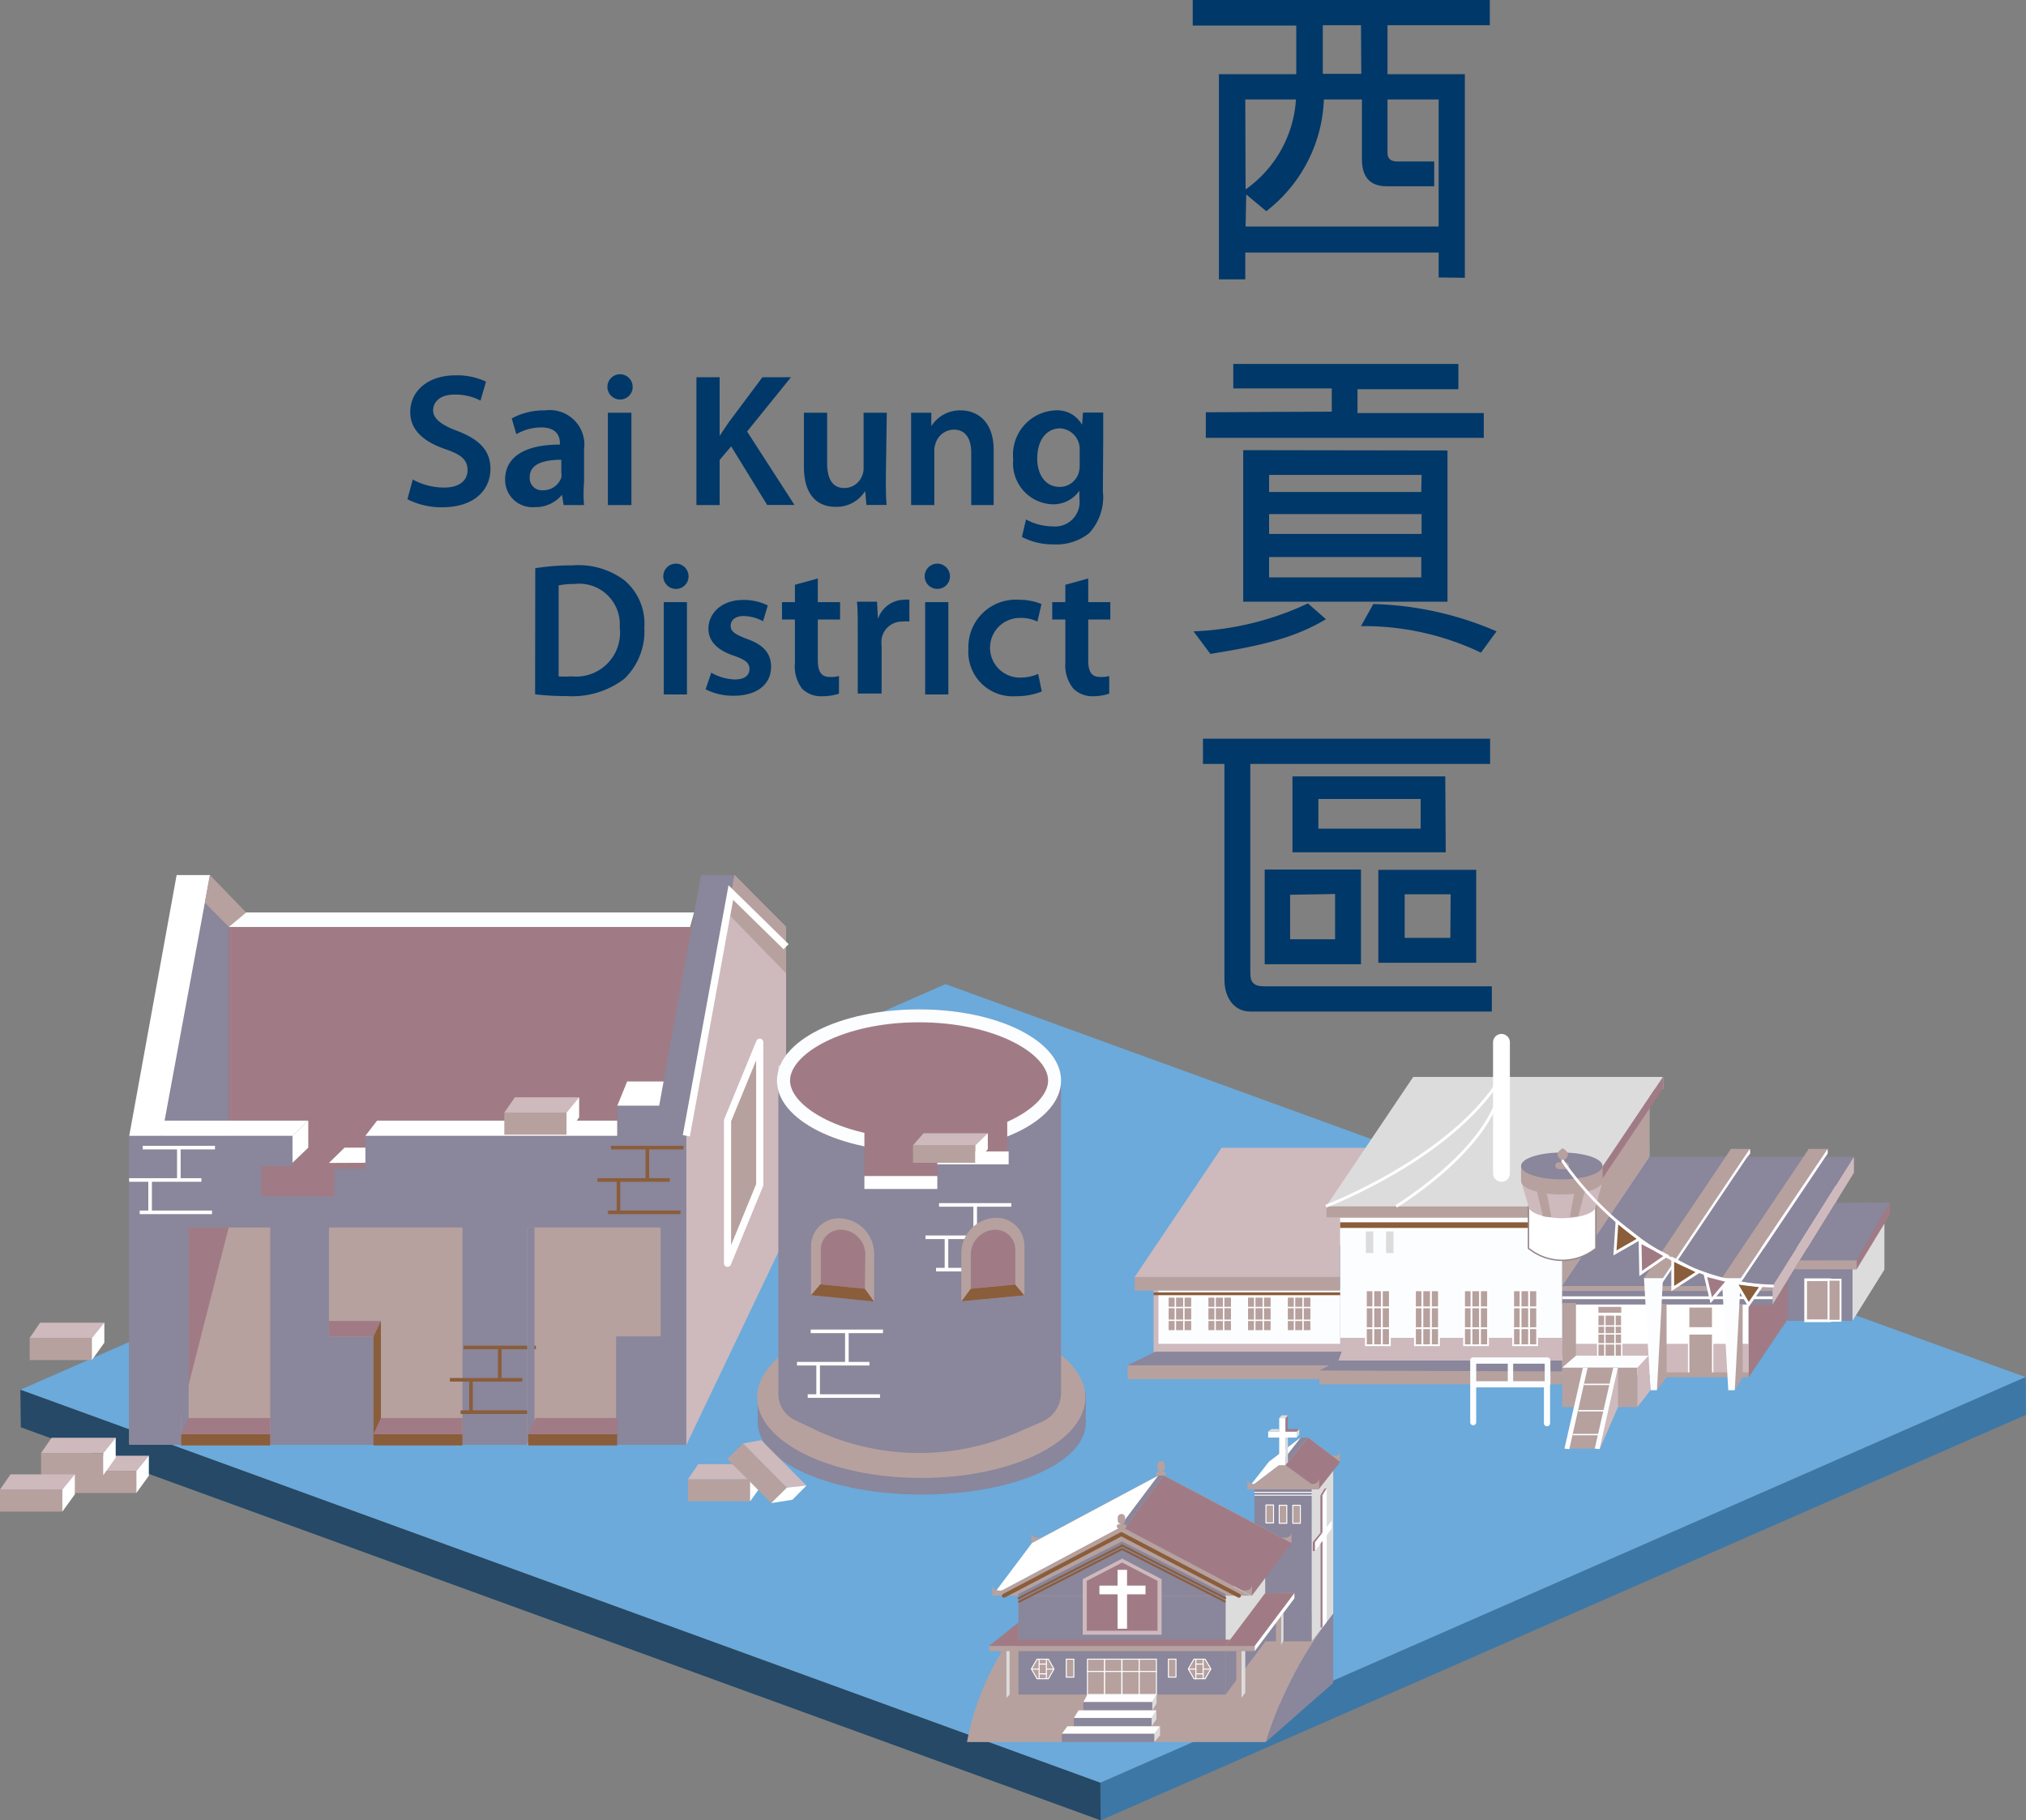 <svg xmlns="http://www.w3.org/2000/svg" xmlns:xlink="http://www.w3.org/1999/xlink" width="128.35" height="115.33" viewBox="0 0 128.35 115.33">
  <rect x="0" y="0" width="128.35" height="115.33" fill="#808080" stroke="none"/>
  <defs>
    <linearGradient id="Fade_to_White_1" data-name="Fade to White 1" x1="84.9" y1="81.76" x2="98.97" y2="81.76" gradientUnits="userSpaceOnUse">
      <stop offset="0" stop-color="#fcfdff"/>
      <stop offset="0.91" stop-color="#fcfdff"/>
      <stop offset="1" stop-color="#fcfdff"/>
    </linearGradient>
    <linearGradient id="Fade_to_White_1-2" x1="73.39" y1="83.41" x2="84.9" y2="83.41" xlink:href="#Fade_to_White_1"/>
    <linearGradient id="Fade_to_White_1-3" x1="98.97" y1="86.5" x2="104.62" y2="86.5" xlink:href="#Fade_to_White_1"/>
    <linearGradient id="Fade_to_White_1-4" x1="105.19" y1="77.14" x2="110.86" y2="77.14" xlink:href="#Fade_to_White_1"/>
    <linearGradient id="Fade_to_White_1-5" x1="110.28" y1="77.03" x2="115.79" y2="77.03" xlink:href="#Fade_to_White_1"/>
    <linearGradient id="Fade_to_White_1-6" x1="104.15" y1="84.53" x2="105.35" y2="84.53" xlink:href="#Fade_to_White_1"/>
    <linearGradient id="Fade_to_White_1-7" x1="109.08" y1="84.53" x2="110.28" y2="84.53" xlink:href="#Fade_to_White_1"/>
    <linearGradient id="Fade_to_White_1-8" x1="101.03" y1="89.23" x2="102.5" y2="89.23" xlink:href="#Fade_to_White_1"/>
    <linearGradient id="Fade_to_White_1-9" x1="99.11" y1="89.23" x2="100.58" y2="89.23" xlink:href="#Fade_to_White_1"/>
    <linearGradient id="Fade_to_White_1-10" x1="100.34" y1="87.71" x2="101.96" y2="87.71" xlink:href="#Fade_to_White_1"/>
    <linearGradient id="Fade_to_White_1-11" x1="99.99" y1="89.38" x2="101.61" y2="89.38" xlink:href="#Fade_to_White_1"/>
    <linearGradient id="Fade_to_White_1-12" x1="99.64" y1="90.89" x2="101.26" y2="90.89" xlink:href="#Fade_to_White_1"/>
    <linearGradient id="Fade_to_White_1-13" x1="93.14" y1="88.16" x2="98.22" y2="88.16" xlink:href="#Fade_to_White_1"/>
    <linearGradient id="Fade_to_White_3" data-name="Fade to White 3" x1="8.19" y1="63.7" x2="13.3" y2="63.7" gradientUnits="userSpaceOnUse">
      <stop offset="0" stop-color="#fff"/>
      <stop offset="0.09" stop-color="#fff"/>
      <stop offset="1" stop-color="#fff"/>
    </linearGradient>
    <linearGradient id="Fade_to_White_3-2" x1="10.25" y1="71.48" x2="19.53" y2="71.48" xlink:href="#Fade_to_White_3"/>
    <linearGradient id="Fade_to_White_3-3" x1="18.53" y1="72.34" x2="19.53" y2="72.34" xlink:href="#Fade_to_White_3"/>
    <linearGradient id="Fade_to_White_3-4" x1="23.15" y1="71.48" x2="39.1" y2="71.48" xlink:href="#Fade_to_White_3"/>
    <linearGradient id="Fade_to_White_3-5" x1="20.84" y1="73.19" x2="23.15" y2="73.19" xlink:href="#Fade_to_White_3"/>
    <linearGradient id="Fade_to_White_3-6" x1="39.11" y1="69.28" x2="42.04" y2="69.28" xlink:href="#Fade_to_White_3"/>
    <linearGradient id="Fade_to_White_1-14" x1="14.5" y1="58.27" x2="43.97" y2="58.27" xlink:href="#Fade_to_White_1"/>
    <linearGradient id="Fade_to_White_1-15" x1="49.23" y1="68.46" x2="67.22" y2="68.46" xlink:href="#Fade_to_White_1"/>
    <linearGradient id="Fade_to_White_3-7" x1="8.64" y1="93.41" x2="9.43" y2="93.41" xlink:href="#Fade_to_White_3"/>
    <linearGradient id="Fade_to_White_3-8" x1="6.54" y1="92.27" x2="7.33" y2="92.27" xlink:href="#Fade_to_White_3"/>
    <linearGradient id="Fade_to_White_3-9" x1="3.95" y1="94.59" x2="4.74" y2="94.59" xlink:href="#Fade_to_White_3"/>
    <linearGradient id="Fade_to_White_3-10" x1="47.52" y1="93.94" x2="48.31" y2="93.94" xlink:href="#Fade_to_White_3"/>
    <linearGradient id="Fade_to_White_3-11" x1="5.82" y1="84.99" x2="6.61" y2="84.99" xlink:href="#Fade_to_White_3"/>
    <linearGradient id="Fade_to_White_3-12" x1="61.79" y1="72.74" x2="62.58" y2="72.74" xlink:href="#Fade_to_White_3"/>
    <linearGradient id="Fade_to_White_3-13" x1="-1899.67" y1="1080.74" x2="-1898.88" y2="1080.74" gradientTransform="translate(2156.35 676.42) rotate(45.08)" xlink:href="#Fade_to_White_3"/>
    <linearGradient id="Fade_to_White_3-14" x1="35.89" y1="70.7" x2="36.68" y2="70.7" xlink:href="#Fade_to_White_3"/>
  </defs>
  <g id="Layer_2" data-name="Layer 2">
    <g id="Icon">
      <g>
        <g>
          <path d="M91.14,17.58V16H78.89l0,1.7H77.22V4.7h4.9l0-3.08H75.56V0H94.38V1.6l-6.48,0V4.7l4.9,0v12.9ZM78.91,12A7.54,7.54,0,0,0,82.1,6.3l-3.21,0Zm0,2.35H91.14V6.3H87.9V9.67c0,.38.2.56.63.56h2.33V11.8l-3,0c-1.4,0-1.58-1-1.58-1.77V6.3l-2.41,0a9.37,9.37,0,0,1-3.65,7.08l-1.27-1.06ZM86.22,1.6l-2.42,0V4.68l2.44,0Z" style="fill: #003869"/>
          <path d="M75.61,40a18.65,18.65,0,0,0,7.25-1.77l1.14,1c-2.12,1.28-4.45,1.73-7.32,2.2Zm8.76-13.92V24.61H78.13l0-1.55,14.26,0v1.6l-6.39,0v1.51h8v1.57l-17.61,0V26.12Zm7.33,2.46v9.58l-12.94,0,0-9.6Zm-1.64,1.55H80.4l0,1.08h9.64Zm0,2.48H80.4v1.26h9.66ZM80.4,35.29l0,1.29,9.64,0V35.29Zm13.42,6.06a17.18,17.18,0,0,0-7.6-1.68l.78-1.4A20.91,20.91,0,0,1,94.81,40Z" style="fill: #003869"/>
          <path d="M94.51,64.09H79.23c-1.14,0-1.66-1-1.66-2V48.4l-1.36,0v-1.6l18.19,0v1.6H79.21l0,13.25c0,.6.22.84.89.84H94.51Zm-8.29-3h-6.1v-6l6.1,0Zm-4.49-4.4v2.82l2.85,0,0-2.87ZM91.59,54l-9.71,0,0-4.81h9.68ZM83.52,52.5H90V50.62H83.52Zm10,2.61V61H87.32V55.11Zm-1.62,1.55-2.91,0v2.76l2.89,0Z" style="fill: #003869"/>
        </g>
        <g>
          <path d="M26.15,30.38a4.12,4.12,0,0,0,2,.51c.94,0,1.47-.44,1.47-1.1s-.41-1-1.43-1.34c-1.34-.47-2.2-1.19-2.2-2.34,0-1.33,1.11-2.33,2.87-2.33a4.29,4.29,0,0,1,1.93.4l-.35,1.2A3.45,3.45,0,0,0,28.77,25c-.93,0-1.33.5-1.33,1s.47.91,1.55,1.31c1.4.54,2.08,1.25,2.08,2.4,0,1.31-1,2.43-3.06,2.43a4.76,4.76,0,0,1-2.2-.51Z" style="fill: #003869"/>
          <path d="M37,30.58A8.2,8.2,0,0,0,37,32H35.71l-.11-.65h0a2.16,2.16,0,0,1-1.73.78A1.73,1.73,0,0,1,32,30.38c0-1.46,1.31-2.22,3.47-2.21v-.09c0-.39-.16-1-1.19-1a3.14,3.14,0,0,0-1.57.43l-.29-1A4.29,4.29,0,0,1,34.54,26,2.19,2.19,0,0,1,37,28.48Zm-1.44-1.45c-1,0-2,.21-2,1.09a.77.77,0,0,0,.84.84,1.2,1.2,0,0,0,1.16-.8.91.91,0,0,0,0-.32Z" style="fill: #003869"/>
          <path d="M39.24,25.31a.8.8,0,1,1,.84-.8.79.79,0,0,1-.84.8ZM38.51,32V26.15H40V32Z" style="fill: #003869"/>
          <path d="M44.12,23.9h1.47v3.72h0c.2-.31.4-.6.59-.88l2.12-2.84h1.81l-2.78,3.44,3,4.65H48.6l-2.28-3.71-.73.86V32H44.12Z" style="fill: #003869"/>
          <path d="M56.12,30.23c0,.7,0,1.28.05,1.76H54.89l-.08-.88h0a2.13,2.13,0,0,1-1.88,1c-1.06,0-2-.64-2-2.54V26.15h1.47v3.17c0,1,.32,1.6,1.09,1.6a1.2,1.2,0,0,0,1.13-.79,1.08,1.08,0,0,0,.09-.46V26.15h1.47Z" style="fill: #003869"/>
          <path d="M57.72,27.88c0-.67,0-1.23,0-1.73H59L59,27h0a2.15,2.15,0,0,1,1.87-1c1,0,2.08.66,2.08,2.51V32H61.53v-3.3c0-.84-.31-1.48-1.11-1.48a1.23,1.23,0,0,0-1.15.87,1.3,1.3,0,0,0-.08.46V32H57.72Z" style="fill: #003869"/>
          <path d="M69.87,31.13A3.38,3.38,0,0,1,69,33.78a3.34,3.34,0,0,1-2.26.71,4.23,4.23,0,0,1-2-.47L65,32.91a3.57,3.57,0,0,0,1.7.44,1.55,1.55,0,0,0,1.68-1.76v-.5h0a2,2,0,0,1-1.71.86,2.59,2.59,0,0,1-2.48-2.85A2.81,2.81,0,0,1,66.86,26a1.81,1.81,0,0,1,1.69.91h0l.06-.77h1.28c0,.39,0,.87,0,1.67ZM68.4,28.48a1.31,1.31,0,0,0-1.25-1.34c-.83,0-1.44.72-1.44,1.91,0,1,.5,1.8,1.43,1.8a1.26,1.26,0,0,0,1.2-.9,1.77,1.77,0,0,0,.06-.52Z" style="fill: #003869"/>
          <path d="M33.91,36a14.69,14.69,0,0,1,2.35-.18,4.86,4.86,0,0,1,3.29.94,3.59,3.59,0,0,1,1.27,3A4.18,4.18,0,0,1,39.56,43a5.41,5.41,0,0,1-3.66,1.1,16.31,16.31,0,0,1-2-.11Zm1.48,6.85a4.85,4.85,0,0,0,.81,0,2.78,2.78,0,0,0,3.06-3.11A2.57,2.57,0,0,0,36.39,37a4.51,4.51,0,0,0-1,.09Z" style="fill: #003869"/>
          <path d="M42.78,37.31a.8.8,0,1,1,.84-.8.79.79,0,0,1-.84.8ZM42.05,44V38.15h1.47V44Z" style="fill: #003869"/>
          <path d="M45.06,42.62a3.23,3.23,0,0,0,1.49.43c.64,0,.93-.28.93-.66s-.24-.59-1-.85c-1.14-.38-1.6-1-1.6-1.7,0-1,.85-1.83,2.2-1.83a3.39,3.39,0,0,1,1.56.35l-.3,1a2.63,2.63,0,0,0-1.23-.33c-.53,0-.82.26-.82.62s.28.54,1,.82c1.07.37,1.55.91,1.56,1.77,0,1.07-.83,1.84-2.38,1.84a3.76,3.76,0,0,1-1.77-.41Z" style="fill: #003869"/>
          <path d="M51.81,36.65v1.5h1.41v1.1H51.81v2.56c0,.72.2,1.08.76,1.08a1.91,1.91,0,0,0,.58-.06l0,1.12a3.34,3.34,0,0,1-1.07.16,1.69,1.69,0,0,1-1.27-.48A2.34,2.34,0,0,1,50.36,42V39.25h-.82v-1.1h.82v-1.1Z" style="fill: #003869"/>
          <path d="M54.34,40c0-.79,0-1.37-.05-1.88h1.27l.06,1.1h0A1.76,1.76,0,0,1,57.26,38a1.25,1.25,0,0,1,.35,0v1.38a1.89,1.89,0,0,0-.44,0,1.3,1.3,0,0,0-1.32,1.12,2.06,2.06,0,0,0,0,.44v3H54.34Z" style="fill: #003869"/>
          <path d="M59.34,37.31a.8.8,0,1,1,.84-.8.79.79,0,0,1-.84.8ZM58.61,44V38.15h1.47V44Z" style="fill: #003869"/>
          <path d="M66,43.81a4.31,4.31,0,0,1-1.65.3,2.81,2.81,0,0,1-3-3A3,3,0,0,1,64.56,38a3.74,3.74,0,0,1,1.42.27l-.26,1.11a2.42,2.42,0,0,0-1.11-.23,1.89,1.89,0,0,0,0,3.78,2.93,2.93,0,0,0,1.16-.23Z" style="fill: #003869"/>
          <path d="M68.94,36.65v1.5h1.4v1.1h-1.4v2.56c0,.72.19,1.08.75,1.08a1.87,1.87,0,0,0,.58-.06l0,1.12a3.27,3.27,0,0,1-1.06.16A1.7,1.7,0,0,1,68,43.63,2.34,2.34,0,0,1,67.49,42V39.25h-.83v-1.1h.83v-1.1Z" style="fill: #003869"/>
        </g>
        <g style="isolation: isolate">
          <polygon points="69.71 112.95 1.29 88.05 59.9 62.35 128.32 87.25 69.71 112.95" style="fill: #6baadb"/>
          <polygon points="69.73 115.33 69.71 112.95 128.32 87.25 128.35 89.64 69.73 115.33" style="fill: #3d77a6"/>
          <polygon points="1.32 90.43 1.29 88.05 69.71 112.95 69.73 115.33 1.32 90.43" style="fill: #254966"/>
        </g>
        <g>
          <path d="M115.42,78.44c.1-.19.2-.38.29-.58l0-.07a.59.59,0,0,0,.05-.13c.13-.35.25-.7.37-1q.27-.77.57-1.53h-1.17l.07-2h.16v-.3h-1.2v.3h.15v.2h-4v.31h0v-.51h.16v-.3h-1.2v.3h.16l0,.51h0v-.31h-5.34V69h.87v-.73H89.53V69h.87v3.76h-13v.85h1.2V77.7h-.27v1.21h27.8v1.53h2.07V78.91h1.86l0,.63h.41l0-.47H115l0,.47h.1A2.69,2.69,0,0,1,115.42,78.44Z" style="fill: #e6e7e8"/>
          <polygon points="114.79 74.3 114.8 74.36 114.79 74.36 114.79 74.3" style="fill: #e6e7e8"/>
          <rect x="84.9" y="76.42" width="14.07" height="10.68" style="fill: url(#Fade_to_White_1)"/>
          <rect x="98.97" y="82.55" width="11.81" height="4.55" style="fill: #fff"/>
          <rect x="73.08" y="81.66" width="11.81" height="4.55" style="fill: #ceb9bd"/>
          <rect x="84.9" y="84.76" width="14.07" height="2.35" style="fill: #ceb9bd"/>
          <rect x="73.39" y="81.66" width="11.51" height="3.48" style="fill: url(#Fade_to_White_1-2)"/>
          <rect x="98.83" y="85.14" width="5.79" height="1.97" style="fill: #ceb9bd"/>
          <rect x="104.97" y="85.14" width="5.81" height="1.97" style="fill: #ceb9bd"/>
          <rect x="101.22" y="83.31" width="1.52" height="2.67" style="fill: #b6a19f;stroke: #fff;stroke-miterlimit: 10;stroke-width: 0.089px"/>
          <rect x="106.98" y="82.8" width="1.52" height="1.33" style="fill: #b6a19f;stroke: #fff;stroke-miterlimit: 10;stroke-width: 0.089px"/>
          <rect x="106.98" y="84.51" width="1.52" height="2.6" style="fill: #b6a19f;stroke: #fff;stroke-miterlimit: 10;stroke-width: 0.089px"/>
          <polygon points="98.97 77.16 98.97 81.48 104.48 73.29 104.48 68.97 98.97 77.16" style="fill: #b6a19f"/>
          <rect x="98.97" y="81.79" width="10.32" height="0.86" style="fill: #8a869b"/>
          <rect x="109.82" y="81.79" width="2.49" height="0.86" style="fill: #8a869b"/>
          <rect x="98.97" y="81.48" width="5.34" height="0.31" style="fill: #b6a19f"/>
          <polygon points="104.48 73.29 109.82 73.29 104.31 81.48 98.97 81.48 104.48 73.29" style="fill: #8a869b"/>
          <rect x="98.97" y="85.89" width="5.65" height="1.21" style="fill: url(#Fade_to_White_1-3)"/>
          <g>
            <polygon points="84.68 87.38 71.44 87.38 71.44 86.49 72.87 86.17 84.68 86.17 84.68 87.38" style="fill: #b6a19f"/>
            <polygon points="84.68 86.5 71.44 86.5 73.19 85.64 85 85.64 84.68 86.5" style="fill: #8a869b"/>
          </g>
          <g>
            <polygon points="98.97 87.71 83.59 87.71 83.59 86.83 84.88 86.5 98.97 86.5 98.97 87.71" style="fill: #b6a19f"/>
            <polygon points="98.97 86.89 83.59 86.83 84.78 86.2 98.97 86.2 98.97 86.89" style="fill: #8a869b"/>
          </g>
          <rect x="104.97" y="86.95" width="5.81" height="0.31" style="fill: #b6a19f"/>
          <rect x="105.19" y="81.48" width="4.09" height="0.31" style="fill: #b6a19f"/>
          <rect x="110.12" y="81.48" width="2.18" height="0.31" style="fill: #b6a19f"/>
          <rect x="104.15" y="80.98" width="1.2" height="0.31" style="fill: #b6a19f"/>
          <polygon points="71.88 80.91 77.39 72.72 90.41 72.72 88.45 76.42 84.02 76.42 84.02 77.16 84.89 77.16 84.89 80.91 71.88 80.91" style="fill: #ceb9bd"/>
          <rect x="71.88" y="80.91" width="13.01" height="0.86" style="fill: #b6a19f"/>
          <rect x="84.02" y="76.42" width="15.82" height="0.73" style="fill: #b6a19f"/>
          <polygon points="84.02 76.42 89.53 68.23 105.35 68.23 99.84 76.42 84.02 76.42" style="fill: #dddcdd"/>
          <line x1="84.9" y1="77.62" x2="98.97" y2="77.62" style="fill: none;stroke: #8a5d3b;stroke-miterlimit: 10;stroke-width: 0.356px"/>
          <rect x="101.26" y="82.8" width="1.45" height="0.37" style="fill: #b6a19f"/>
          <line x1="101.67" y1="83.31" x2="101.67" y2="85.98" style="fill: none;stroke: #fff;stroke-miterlimit: 10;stroke-width: 0.089px"/>
          <line x1="102.31" y1="83.31" x2="102.31" y2="85.98" style="fill: none;stroke: #fff;stroke-miterlimit: 10;stroke-width: 0.089px"/>
          <line x1="102.71" y1="84.01" x2="101.2" y2="84.01" style="fill: none;stroke: #fff;stroke-miterlimit: 10;stroke-width: 0.089px"/>
          <line x1="102.71" y1="84.51" x2="101.2" y2="84.51" style="fill: none;stroke: #fff;stroke-miterlimit: 10;stroke-width: 0.089px"/>
          <line x1="102.73" y1="85.14" x2="101.22" y2="85.14" style="fill: none;stroke: #fff;stroke-miterlimit: 10;stroke-width: 0.089px"/>
          <line x1="98.97" y1="82.22" x2="104.31" y2="82.22" style="fill: #b6a19f;stroke: #fff;stroke-miterlimit: 10;stroke-width: 0.178px"/>
          <line x1="105.21" y1="82.22" x2="109.28" y2="82.22" style="fill: #b6a19f;stroke: #fff;stroke-miterlimit: 10;stroke-width: 0.178px"/>
          <line x1="110.09" y1="82.22" x2="112.31" y2="82.22" style="fill: #b6a19f;stroke: #fff;stroke-miterlimit: 10;stroke-width: 0.178px"/>
          <line x1="73.08" y1="81.97" x2="84.9" y2="81.97" style="fill: none;stroke: #8a5d3b;stroke-miterlimit: 10;stroke-width: 0.178px"/>
          <g>
            <rect x="73.99" y="82.17" width="1.52" height="2.15" style="fill: #b6a19f;stroke: #fff;stroke-miterlimit: 10;stroke-width: 0.089px"/>
            <line x1="74.46" y1="82.17" x2="74.46" y2="84.32" style="fill: #b6a19f;stroke: #fff;stroke-miterlimit: 10;stroke-width: 0.09px"/>
            <line x1="75" y1="82.17" x2="75" y2="84.32" style="fill: #b6a19f;stroke: #fff;stroke-miterlimit: 10;stroke-width: 0.09px"/>
            <g>
              <line x1="73.99" y1="82.84" x2="75.51" y2="82.84" style="fill: #b6a19f;stroke: #fff;stroke-miterlimit: 10;stroke-width: 0.09px"/>
              <line x1="73.99" y1="83.65" x2="75.51" y2="83.65" style="fill: #b6a19f;stroke: #fff;stroke-miterlimit: 10;stroke-width: 0.09px"/>
            </g>
          </g>
          <g>
            <rect x="76.51" y="82.17" width="1.52" height="2.15" style="fill: #b6a19f;stroke: #fff;stroke-miterlimit: 10;stroke-width: 0.089px"/>
            <line x1="76.98" y1="82.17" x2="76.98" y2="84.32" style="fill: #b6a19f;stroke: #fff;stroke-miterlimit: 10;stroke-width: 0.09px"/>
            <line x1="77.52" y1="82.17" x2="77.52" y2="84.32" style="fill: #b6a19f;stroke: #fff;stroke-miterlimit: 10;stroke-width: 0.09px"/>
            <g>
              <line x1="76.51" y1="82.84" x2="78.02" y2="82.84" style="fill: #b6a19f;stroke: #fff;stroke-miterlimit: 10;stroke-width: 0.09px"/>
              <line x1="76.51" y1="83.65" x2="78.02" y2="83.65" style="fill: #b6a19f;stroke: #fff;stroke-miterlimit: 10;stroke-width: 0.09px"/>
            </g>
          </g>
          <g>
            <rect x="79.02" y="82.17" width="1.52" height="2.15" style="fill: #b6a19f;stroke: #fff;stroke-miterlimit: 10;stroke-width: 0.089px"/>
            <line x1="79.49" y1="82.17" x2="79.49" y2="84.32" style="fill: #b6a19f;stroke: #fff;stroke-miterlimit: 10;stroke-width: 0.09px"/>
            <line x1="80.03" y1="82.17" x2="80.03" y2="84.32" style="fill: #b6a19f;stroke: #fff;stroke-miterlimit: 10;stroke-width: 0.09px"/>
            <g>
              <line x1="79.02" y1="82.84" x2="80.54" y2="82.84" style="fill: #b6a19f;stroke: #fff;stroke-miterlimit: 10;stroke-width: 0.09px"/>
              <line x1="79.02" y1="83.65" x2="80.54" y2="83.65" style="fill: #b6a19f;stroke: #fff;stroke-miterlimit: 10;stroke-width: 0.09px"/>
            </g>
          </g>
          <g>
            <rect x="86.53" y="81.75" width="1.52" height="3.48" style="fill: #b6a19f;stroke: #fff;stroke-miterlimit: 10;stroke-width: 0.113px"/>
            <line x1="87" y1="81.75" x2="87" y2="85.23" style="fill: #b6a19f;stroke: #fff;stroke-miterlimit: 10;stroke-width: 0.115px"/>
            <line x1="87.54" y1="81.75" x2="87.54" y2="85.23" style="fill: #b6a19f;stroke: #fff;stroke-miterlimit: 10;stroke-width: 0.115px"/>
            <g>
              <line x1="86.53" y1="82.83" x2="88.05" y2="82.83" style="fill: #b6a19f;stroke: #fff;stroke-miterlimit: 10;stroke-width: 0.115px"/>
              <line x1="86.53" y1="84.15" x2="88.05" y2="84.15" style="fill: #b6a19f;stroke: #fff;stroke-miterlimit: 10;stroke-width: 0.115px"/>
            </g>
          </g>
          <g>
            <rect x="89.64" y="81.75" width="1.52" height="3.48" style="fill: #b6a19f;stroke: #fff;stroke-miterlimit: 10;stroke-width: 0.113px"/>
            <line x1="90.11" y1="81.75" x2="90.11" y2="85.23" style="fill: #b6a19f;stroke: #fff;stroke-miterlimit: 10;stroke-width: 0.115px"/>
            <line x1="90.65" y1="81.75" x2="90.65" y2="85.23" style="fill: #b6a19f;stroke: #fff;stroke-miterlimit: 10;stroke-width: 0.115px"/>
            <g>
              <line x1="89.64" y1="82.83" x2="91.16" y2="82.83" style="fill: #b6a19f;stroke: #fff;stroke-miterlimit: 10;stroke-width: 0.115px"/>
              <line x1="89.64" y1="84.15" x2="91.16" y2="84.15" style="fill: #b6a19f;stroke: #fff;stroke-miterlimit: 10;stroke-width: 0.115px"/>
            </g>
          </g>
          <g>
            <rect x="92.75" y="81.75" width="1.52" height="3.48" style="fill: #b6a19f;stroke: #fff;stroke-miterlimit: 10;stroke-width: 0.113px"/>
            <line x1="93.22" y1="81.75" x2="93.22" y2="85.23" style="fill: #b6a19f;stroke: #fff;stroke-miterlimit: 10;stroke-width: 0.115px"/>
            <line x1="93.76" y1="81.75" x2="93.76" y2="85.23" style="fill: #b6a19f;stroke: #fff;stroke-miterlimit: 10;stroke-width: 0.115px"/>
            <g>
              <line x1="92.75" y1="82.83" x2="94.27" y2="82.83" style="fill: #b6a19f;stroke: #fff;stroke-miterlimit: 10;stroke-width: 0.115px"/>
              <line x1="92.75" y1="84.15" x2="94.27" y2="84.15" style="fill: #b6a19f;stroke: #fff;stroke-miterlimit: 10;stroke-width: 0.115px"/>
            </g>
          </g>
          <g>
            <rect x="95.86" y="81.75" width="1.52" height="3.48" style="fill: #b6a19f;stroke: #fff;stroke-miterlimit: 10;stroke-width: 0.113px"/>
            <line x1="96.33" y1="81.75" x2="96.33" y2="85.23" style="fill: #b6a19f;stroke: #fff;stroke-miterlimit: 10;stroke-width: 0.115px"/>
            <line x1="96.87" y1="81.75" x2="96.87" y2="85.23" style="fill: #b6a19f;stroke: #fff;stroke-miterlimit: 10;stroke-width: 0.115px"/>
            <g>
              <line x1="95.86" y1="82.83" x2="97.38" y2="82.83" style="fill: #b6a19f;stroke: #fff;stroke-miterlimit: 10;stroke-width: 0.115px"/>
              <line x1="95.86" y1="84.15" x2="97.38" y2="84.15" style="fill: #b6a19f;stroke: #fff;stroke-miterlimit: 10;stroke-width: 0.115px"/>
            </g>
          </g>
          <g>
            <rect x="81.54" y="82.17" width="1.52" height="2.15" style="fill: #b6a19f;stroke: #fff;stroke-miterlimit: 10;stroke-width: 0.089px"/>
            <line x1="82.01" y1="82.17" x2="82.01" y2="84.32" style="fill: #b6a19f;stroke: #fff;stroke-miterlimit: 10;stroke-width: 0.09px"/>
            <line x1="82.55" y1="82.17" x2="82.55" y2="84.32" style="fill: #b6a19f;stroke: #fff;stroke-miterlimit: 10;stroke-width: 0.09px"/>
            <g>
              <line x1="81.54" y1="82.84" x2="83.05" y2="82.84" style="fill: #b6a19f;stroke: #fff;stroke-miterlimit: 10;stroke-width: 0.09px"/>
              <line x1="81.54" y1="83.65" x2="83.05" y2="83.65" style="fill: #b6a19f;stroke: #fff;stroke-miterlimit: 10;stroke-width: 0.09px"/>
            </g>
          </g>
          <polygon points="99.84 76.42 105.35 68.23 105.35 68.97 99.84 77.16 99.84 76.42" style="fill: #a07b85"/>
          <polygon points="109.66 72.79 104.15 80.98 105.35 80.98 110.86 72.79 109.66 72.79" style="fill: #b6a19f"/>
          <polygon points="105.35 80.98 105.19 81.48 110.86 73.09 110.86 72.79 105.35 80.98" style="fill: url(#Fade_to_White_1-4)"/>
          <polygon points="105.19 81.48 109.28 81.48 114.75 73.29 110.7 73.29 105.19 81.48" style="fill: #8a869b"/>
          <rect x="109.08" y="80.98" width="1.2" height="0.31" style="fill: #b6a19f"/>
          <polygon points="109.08 80.98 110.28 80.98 115.79 72.79 114.59 72.79 109.08 80.98" style="fill: #b6a19f"/>
          <polygon points="110.28 80.98 110.28 81.28 115.79 73.09 115.79 72.79 110.28 80.98" style="fill: url(#Fade_to_White_1-5)"/>
          <polyline points="105.58 87.26 104.97 88.08 105.18 81.79 105.19 81.28 105.19 82.63 105.58 82.63" style="fill: #b6a19f"/>
          <polygon points="104.97 88.08 104.56 88.08 104.15 80.98 105.35 80.98 104.97 88.08" style="fill: url(#Fade_to_White_1-6)"/>
          <polygon points="112.3 81.48 117.45 73.29 115.65 73.29 110.28 81.28 110.12 81.28 110.12 81.48 112.3 81.48" style="fill: #8a869b"/>
          <polygon points="112.3 81.48 112.3 82.65 117.45 74.3 117.45 73.29 112.3 81.48" style="fill: #ceb9bd"/>
          <polygon points="110.78 87.26 116.29 79.07 116.29 76.18 112.3 82.65 110.78 82.65 110.78 87.26" style="fill: #a07b85"/>
          <polygon points="109.9 88.08 110.4 87.26 110.4 82.65 110.08 82.65 109.9 88.08" style="fill: #b6a19f"/>
          <polygon points="109.9 88.08 109.49 88.08 109.08 80.98 110.28 80.98 109.9 88.08" style="fill: url(#Fade_to_White_1-7)"/>
          <polyline points="113.78 80.26 117.36 80.26 117.36 83.68 113.24 83.68 113.24 81.13" style="fill: #8a869b"/>
          <rect x="114.39" y="81.08" width="1.52" height="2.6" style="fill: #b6a19f;stroke: #fff;stroke-miterlimit: 10;stroke-width: 0.171px"/>
          <rect x="115.84" y="81.08" width="0.76" height="2.6" style="fill: #b6a19f;stroke: #fff;stroke-miterlimit: 10;stroke-width: 0.121px"/>
          <polygon points="114.03 79.85 117.62 79.85 119.73 76.18 116.28 76.21 114.03 79.85" style="fill: #8a869b"/>
          <polygon points="117.62 80.42 113.67 80.42 114.03 79.85 117.62 79.85 117.62 80.42" style="fill: #b6a19f"/>
          <polygon points="119.73 76.19 119.73 76.93 117.62 80.42 117.62 79.85 119.73 76.19" style="fill: #a07b85"/>
          <polygon points="117.36 83.68 119.38 80.44 119.38 77.52 117.62 80.42 117.36 80.42 117.36 83.68" style="fill: #dddcdd"/>
          <line x1="95.12" y1="74.34" x2="95.12" y2="66.04" style="fill: none;stroke: #fff;stroke-linecap: round;stroke-linejoin: round;stroke-width: 1.067px"/>
          <rect x="86.53" y="78.02" width="0.47" height="1.37" style="fill: #dddcdd"/>
          <rect x="87.81" y="78.02" width="0.47" height="1.37" style="fill: #dddcdd"/>
          <polygon points="98.97 86.65 99.84 85.89 99.84 82.55 98.97 82.55 98.97 86.65" style="fill: #b6a19f"/>
          <path d="M101.1,79.14l-.06,0a3.37,3.37,0,0,1-4.14,0h0a.08.08,0,0,1-.07-.07V76.43h4.27Z" style="fill: #fff;stroke: #94888c;stroke-miterlimit: 10;stroke-width: 0.089px"/>
          <path d="M96.36,74.82l.47,1.6c0,.42,1,.76,2.14.76s2.13-.34,2.13-.76l.43-1.6Z" style="fill: #ceb9bd"/>
          <path d="M96.36,73.87v.95c0,.48,1.16.86,2.58.86s2.59-.38,2.59-.86v-.95Z" style="fill: #b6a19f"/>
          <ellipse cx="98.94" cy="73.87" rx="2.58" ry="0.85" style="fill: #8a869b"/>
          <g>
            <rect x="98.53" y="73.64" width="0.87" height="0.43" rx="0.21" style="fill: #b6a19f"/>
            <path d="M99.33,73.15c0,.23-.33.41-.33.41s-.33-.18-.33-.41.33-.4.33-.4S99.33,72.93,99.33,73.15Z" style="fill: #b6a19f"/>
          </g>
          <rect x="98.97" y="86.65" width="4.76" height="2.5" style="fill: #b6a19f"/>
          <polygon points="103.73 86.65 104.44 85.89 104.56 88.08 103.73 89.15 103.73 86.65" style="fill: #ceb9bd"/>
          <polyline points="99.11 91.78 100.31 86.65 102.5 86.65 102.5 89.15 101.35 91.78" style="fill: #b6a19f"/>
          <polygon points="102.5 86.65 102.5 89.15 101.34 91.81 102.5 86.65" style="fill: #ceb9bd"/>
          <polygon points="102.2 86.65 101.03 91.78 101.34 91.81 102.5 86.65 102.2 86.65" style="fill: url(#Fade_to_White_1-8)"/>
          <polygon points="100.28 86.65 99.11 91.78 99.42 91.81 100.58 86.65 100.28 86.65" style="fill: url(#Fade_to_White_1-9)"/>
          <path d="M97.38,75.5,97.73,77s-.14.09.55.11L98,75.62Z" style="fill: #b6a19f"/>
          <path d="M100.39,75.5,100,77s.13.09-.55.11l.28-1.52Z" style="fill: #b6a19f"/>
          <line x1="100.34" y1="87.71" x2="101.96" y2="87.71" style="fill: none;stroke-miterlimit: 10;stroke-width: 0.089px;stroke: url(#Fade_to_White_1-10)"/>
          <line x1="99.99" y1="89.38" x2="101.61" y2="89.38" style="fill: none;stroke-miterlimit: 10;stroke-width: 0.089px;stroke: url(#Fade_to_White_1-11)"/>
          <line x1="99.64" y1="90.89" x2="101.26" y2="90.89" style="fill: none;stroke-miterlimit: 10;stroke-width: 0.089px;stroke: url(#Fade_to_White_1-12)"/>
          <path d="M98.22,87.7a.15.15,0,0,0,0-.09V86.2A.2.2,0,0,0,98,86H93.33a.19.19,0,0,0-.19.19v3.92a.19.19,0,1,0,.38,0V87.9h4.29v2.22a.2.2,0,1,0,.39,0V87.79S98.22,87.74,98.22,87.7Zm-4.7-1.3h2v1.11h-2Zm2.34,1.11V86.4h2v1.11Z" style="fill: url(#Fade_to_White_1-13)"/>
          <g>
            <polygon points="102.44 77.39 102.31 79.38 103.85 78.5 102.44 77.39" style="fill: #8a5d3b;stroke: #fff;stroke-miterlimit: 10;stroke-width: 0.178px"/>
            <polygon points="105.97 79.75 105.97 81.64 107.59 80.59 105.97 79.75" style="fill: #8a5d3b;stroke: #fff;stroke-miterlimit: 10;stroke-width: 0.178px"/>
            <polygon points="109.97 81.28 110.78 82.65 111.59 81.48 109.97 81.28" style="fill: #8a5d3b;stroke: #fff;stroke-miterlimit: 10;stroke-width: 0.178px"/>
            <polygon points="103.9 78.68 103.94 80.68 105.58 79.55 103.9 78.68" style="fill: #a07b85;stroke: #fff;stroke-miterlimit: 10;stroke-width: 0.178px"/>
            <polygon points="108.03 80.79 108.41 82.38 109.45 81.15 108.03 80.79" style="fill: #a07b85;stroke: #fff;stroke-miterlimit: 10;stroke-width: 0.178px"/>
            <path d="M99,73.56s4.9,7.71,13.3,7.92" style="fill: none;stroke: #fff;stroke-linecap: round;stroke-linejoin: round;stroke-width: 0.178px"/>
          </g>
          <path d="M95.12,68.23C92,73.37,84,76.42,84,76.42" style="fill: none;stroke: #fff;stroke-miterlimit: 10;stroke-width: 0.178px"/>
          <path d="M88.45,76.43s6.67-4.05,6.67-8.2" style="fill: none;stroke: #fff;stroke-miterlimit: 10;stroke-width: 0.178px"/>
        </g>
        <g>
          <path d="M65.38,102.06a17.18,17.18,0,0,0-4.12,8.31H80.2a26.12,26.12,0,0,1,4.26-8.13Z" style="fill: #b6a19f"/>
          <polygon points="82.87 91.08 82.4 91.08 80.38 92.62 80.84 92.62 80.84 102.24 84.46 102.24 84.46 92.62 84.91 92.62 82.87 91.08" style="fill: #bbbdbf"/>
          <polygon points="83.1 94.36 84.46 92.62 84.46 102.24 83.1 103.99 83.1 94.36" style="fill: #dddcdd"/>
          <polygon points="82.4 91.08 82.87 91.08 81.44 92.83 81.03 92.83 82.4 91.08" style="fill: #8a869b"/>
          <polygon points="80.38 92.62 79.02 94.36 81.03 92.83 82.4 91.08 80.38 92.62" style="fill: #fff"/>
          <rect x="79.47" y="94.36" width="3.62" height="9.63" style="fill: #8a869b"/>
          <line x1="79.48" y1="94.55" x2="83.09" y2="94.55" style="fill: none;stroke: #fff;stroke-linecap: round;stroke-linejoin: round;stroke-width: 0.063px"/>
          <line x1="79.5" y1="94.73" x2="83.09" y2="94.73" style="fill: none;stroke: #fff;stroke-linecap: round;stroke-linejoin: round;stroke-width: 0.063px"/>
          <rect x="81.04" y="95.37" width="0.48" height="1.14" style="fill: #b6a19f;stroke: #fff;stroke-linecap: round;stroke-linejoin: round;stroke-width: 0.063px"/>
          <rect x="81.9" y="95.37" width="0.48" height="1.14" style="fill: #b6a19f;stroke: #fff;stroke-linecap: round;stroke-linejoin: round;stroke-width: 0.063px"/>
          <rect x="80.2" y="95.35" width="0.48" height="1.14" style="fill: #b6a19f;stroke: #fff;stroke-linecap: round;stroke-linejoin: round;stroke-width: 0.063px"/>
          <polygon points="83.54 94.36 79.02 94.36 81.03 92.83 81.51 92.83 83.54 94.36" style="fill: #b6a19f"/>
          <rect x="81.04" y="89.85" width="0.4" height="2.98" style="fill: #fff"/>
          <rect x="80.34" y="90.7" width="1.81" height="0.38" style="fill: #fff"/>
          <polygon points="82.14 90.7 82.31 90.54 82.31 90.89 82.14 91.08 82.14 90.7" style="fill: #dddcdd"/>
          <polygon points="81.44 89.85 81.59 89.67 81.59 90.54 82.31 90.54 82.14 90.7 81.44 90.7 81.44 89.85" style="fill: #a07b85"/>
          <polygon points="81.04 89.85 81.19 89.67 81.59 89.67 81.44 89.85 81.04 89.85" style="fill: #dddcdd"/>
          <polygon points="80.33 90.7 80.55 90.54 81.04 90.54 81.04 90.7 80.33 90.7" style="fill: #dddcdd"/>
          <polygon points="81.59 91.08 81.59 92.65 81.44 92.83 81.44 91.08 81.59 91.08" style="fill: #dddcdd"/>
          <g>
            <path d="M73.56,93.23A.24.24,0,0,0,73.8,93v-.19a.24.24,0,0,0-.48,0V93A.24.24,0,0,0,73.56,93.23Z" style="fill: #b6a19f"/>
            <path d="M80.15,100.94V97.76h1.67c-.7-.38-4.68-2.51-8.09-4.27h0a.13.13,0,0,0,0-.26h-.37a.13.13,0,0,0,0,.26h0c-3.05,1.6-7.24,3.85-8,4.27H67v3.18H65.17v.33h.77v3h.33v-3H67V104H80.15v-2.75h.68v3h.33v-3H82v-.33Z" style="fill: #b6a19f"/>
          </g>
          <polygon points="77.64 101.1 77.64 104.28 80.15 100.94 80.15 98.15 77.64 101.1" style="fill: #dddcdd"/>
          <polygon points="81.82 97.76 79.31 101.1 71.24 96.83 73.73 93.49 81.82 97.76" style="fill: #a07b85"/>
          <polygon points="77.64 104.46 77.64 107.36 80.15 104.02 80.15 101.1 77.64 104.46" style="fill: #8a869b"/>
          <polygon points="73.38 93.49 70.87 96.83 62.87 101.1 65.38 97.76 73.38 93.49" style="fill: #fff"/>
          <polygon points="70.87 96.83 71.24 96.83 73.73 93.49 73.38 93.49 70.87 96.83" style="fill: #8a869b"/>
          <path d="M71.36,96.7a.12.12,0,0,1-.12.13h-.37a.12.12,0,0,1-.12-.13h0a.12.12,0,0,1,.12-.13h.37a.12.12,0,0,1,.12.13Z" style="fill: #b6a19f"/>
          <path d="M71.28,96.34a.23.23,0,0,1-.23.23h0a.24.24,0,0,1-.24-.23v-.19a.24.24,0,0,1,.24-.23h0a.23.23,0,0,1,.23.23Z" style="fill: #b6a19f"/>
          <path d="M71,97.67h0c3,1.49,6.56,3.34,6.56,3.34v.09h1.67c-.71-.38-4.79-2.56-8.23-4.34H71c-3,1.61-7.36,3.92-8.15,4.34h1.65V101S68.38,99,71,97.67Z" style="fill: #b6a19f"/>
          <rect x="64.52" y="101.1" width="13.12" height="6.26" style="fill: #8a869b"/>
          <path d="M77.64,101s-3.58-1.85-6.56-3.34h0C68.38,99,64.52,101,64.52,101v.08H77.64Z" style="fill: #8a869b"/>
          <path d="M64.53,101.26l6.54-3.33" style="fill: none;stroke: #8a5d3b;stroke-linecap: round;stroke-linejoin: round;stroke-width: 0.126px"/>
          <path d="M64.56,101.48l6.49-3.32" style="fill: none;stroke: #8a5d3b;stroke-linecap: round;stroke-linejoin: round;stroke-width: 0.126px"/>
          <path d="M77.62,101.25l-6.54-3.34" style="fill: none;stroke: #8a5d3b;stroke-linecap: round;stroke-linejoin: round;stroke-width: 0.126px"/>
          <path d="M77.59,101.46,71.1,98.15" style="fill: none;stroke: #8a5d3b;stroke-linecap: round;stroke-linejoin: round;stroke-width: 0.126px"/>
          <polygon points="71.11 98.76 71.11 98.74 71.09 98.75 71.07 98.74 71.07 98.76 68.59 100.05 68.59 103.57 71.07 103.57 71.11 103.57 73.59 103.57 73.59 100.05 71.11 98.76" style="fill: #ceb9bd"/>
          <polygon points="71.11 99.01 71.11 98.99 71.09 99 71.07 98.99 71.07 99.01 68.85 100.16 68.85 103.32 71.07 103.32 71.11 103.32 73.33 103.32 73.33 100.16 71.11 99.01" style="fill: #a07b85"/>
          <polygon points="72.57 100.46 71.4 100.46 71.4 99.46 70.8 99.46 70.8 100.46 69.65 100.46 69.65 101.01 70.8 101.01 70.8 103.19 71.4 103.19 71.4 101.01 72.57 101.01 72.57 100.46" style="fill: #fff"/>
          <g>
            <g>
              <rect x="68.89" y="105.12" width="1.09" height="0.78" style="fill: #b6a19f;stroke: #fff;stroke-linecap: round;stroke-linejoin: round;stroke-width: 0.063px"/>
              <rect x="68.89" y="105.9" width="1.09" height="1.46" style="fill: #b6a19f;stroke: #fff;stroke-linecap: round;stroke-linejoin: round;stroke-width: 0.063px"/>
            </g>
            <g>
              <rect x="69.98" y="105.12" width="1.09" height="0.78" style="fill: #b6a19f;stroke: #fff;stroke-linecap: round;stroke-linejoin: round;stroke-width: 0.063px"/>
              <rect x="69.98" y="105.9" width="1.09" height="1.46" style="fill: #b6a19f;stroke: #fff;stroke-linecap: round;stroke-linejoin: round;stroke-width: 0.063px"/>
            </g>
            <g>
              <rect x="71.08" y="105.12" width="1.09" height="0.78" style="fill: #b6a19f;stroke: #fff;stroke-linecap: round;stroke-linejoin: round;stroke-width: 0.063px"/>
              <rect x="71.08" y="105.9" width="1.09" height="1.46" style="fill: #b6a19f;stroke: #fff;stroke-linecap: round;stroke-linejoin: round;stroke-width: 0.063px"/>
            </g>
            <g>
              <rect x="72.17" y="105.12" width="1.09" height="0.78" style="fill: #b6a19f;stroke: #fff;stroke-linecap: round;stroke-linejoin: round;stroke-width: 0.063px"/>
              <rect x="72.17" y="105.9" width="1.09" height="1.46" style="fill: #b6a19f;stroke: #fff;stroke-linecap: round;stroke-linejoin: round;stroke-width: 0.063px"/>
            </g>
          </g>
          <rect x="67.55" y="105.12" width="0.48" height="1.14" style="fill: #b6a19f;stroke: #fff;stroke-linecap: round;stroke-linejoin: round;stroke-width: 0.063px"/>
          <g>
            <polygon points="65.7 106.36 65.34 105.74 65.7 105.12 66.42 105.12 66.77 105.74 66.42 106.36 65.7 106.36" style="fill: #b6a19f;stroke: #fff;stroke-linecap: round;stroke-linejoin: round;stroke-width: 0.063px"/>
            <line x1="65.83" y1="105.13" x2="65.83" y2="106.35" style="fill: none;stroke: #fff;stroke-linecap: round;stroke-linejoin: round;stroke-width: 0.063px"/>
            <line x1="66.29" y1="105.13" x2="66.29" y2="106.33" style="fill: none;stroke: #fff;stroke-linecap: round;stroke-linejoin: round;stroke-width: 0.063px"/>
            <path d="M66.3,105.75h.43" style="fill: none;stroke: #fff;stroke-linecap: round;stroke-linejoin: round;stroke-width: 0.063px"/>
            <path d="M65.38,105.75h.44" style="fill: none;stroke: #fff;stroke-linecap: round;stroke-linejoin: round;stroke-width: 0.063px"/>
            <line x1="65.84" y1="105.43" x2="66.28" y2="105.43" style="fill: none;stroke: #fff;stroke-linecap: round;stroke-linejoin: round;stroke-width: 0.063px"/>
            <line x1="65.84" y1="106.05" x2="66.28" y2="106.05" style="fill: none;stroke: #fff;stroke-linecap: round;stroke-linejoin: round;stroke-width: 0.063px"/>
          </g>
          <rect x="74.02" y="105.12" width="0.48" height="1.14" style="fill: #b6a19f;stroke: #fff;stroke-linecap: round;stroke-linejoin: round;stroke-width: 0.063px"/>
          <g>
            <polygon points="76.35 106.36 76.71 105.74 76.35 105.12 75.64 105.12 75.28 105.74 75.64 106.36 76.35 106.36" style="fill: #b6a19f;stroke: #fff;stroke-linecap: round;stroke-linejoin: round;stroke-width: 0.063px"/>
            <line x1="76.22" y1="105.13" x2="76.22" y2="106.35" style="fill: none;stroke: #fff;stroke-linecap: round;stroke-linejoin: round;stroke-width: 0.063px"/>
            <line x1="75.76" y1="105.13" x2="75.76" y2="106.37" style="fill: none;stroke: #fff;stroke-linecap: round;stroke-linejoin: round;stroke-width: 0.063px"/>
            <path d="M75.76,105.75h-.44" style="fill: none;stroke: #fff;stroke-linecap: round;stroke-linejoin: round;stroke-width: 0.063px"/>
            <path d="M76.67,105.75h-.44" style="fill: none;stroke: #fff;stroke-linecap: round;stroke-linejoin: round;stroke-width: 0.063px"/>
            <line x1="76.22" y1="105.43" x2="75.77" y2="105.43" style="fill: none;stroke: #fff;stroke-linecap: round;stroke-linejoin: round;stroke-width: 0.063px"/>
            <line x1="76.22" y1="106.05" x2="75.77" y2="106.05" style="fill: none;stroke: #fff;stroke-linecap: round;stroke-linejoin: round;stroke-width: 0.063px"/>
          </g>
          <rect x="62.66" y="104.28" width="16.83" height="0.33" style="fill: #b6a19f"/>
          <rect x="63.43" y="104.61" width="0.33" height="2.95" style="fill: #b6a19f"/>
          <rect x="78.32" y="104.61" width="0.33" height="2.95" style="fill: #b6a19f"/>
          <polygon points="62.66 104.28 64.52 102.79 64.52 104.28 62.66 104.28" style="fill: #a07b85"/>
          <polygon points="77.64 104.28 79.49 104.28 82 100.94 80.15 100.94 77.64 104.28" style="fill: #a07b85"/>
          <polygon points="79.49 104.28 79.49 104.61 82 101.27 82 100.94 79.49 104.28" style="fill: #fff"/>
          <polygon points="63.76 107.57 63.96 107.36 63.96 104.61 63.76 104.61 63.76 107.57" style="fill: #dddcdd"/>
          <polygon points="78.65 107.57 78.89 107.24 78.89 104.61 78.65 104.61 78.65 107.57" style="fill: #dddcdd"/>
          <polygon points="81.16 104.22 81.31 103.94 81.31 102.19 81.16 102.39 81.16 104.22" style="fill: #dddcdd"/>
          <polyline points="63.6 101.1 71.04 97.2 78.49 101.1" style="fill: none;stroke: #8a5d3b;stroke-linecap: round;stroke-linejoin: round;stroke-width: 0.253px"/>
          <g>
            <polygon points="73 107.84 68.63 107.84 68.89 107.36 73.27 107.36 73 107.84" style="fill: #fff"/>
            <rect x="68.63" y="107.84" width="4.37" height="0.52" style="fill: #8a869b"/>
            <polygon points="73.27 107.36 73.27 107.93 73 108.36 73 107.84 73.27 107.36" style="fill: #dddcdd"/>
          </g>
          <g>
            <polygon points="72.96 108.85 68.03 108.85 68.33 108.36 73.26 108.36 72.96 108.85" style="fill: #fff"/>
            <rect x="68.03" y="108.85" width="4.93" height="0.52" style="fill: #8a869b"/>
            <polygon points="73.26 108.36 73.26 108.93 72.96 109.37 72.96 108.85 73.26 108.36" style="fill: #dddcdd"/>
          </g>
          <g>
            <polygon points="73.14 109.85 67.27 109.85 67.62 109.37 73.49 109.37 73.14 109.85" style="fill: #fff"/>
            <rect x="67.27" y="109.85" width="5.86" height="0.52" style="fill: #8a869b"/>
            <polygon points="73.49 109.37 73.49 109.94 73.13 110.37 73.13 109.85 73.49 109.37" style="fill: #dddcdd"/>
          </g>
          <polygon points="64.49 104.28 77.64 104.28 77.94 103.88 64.49 103.88 64.49 104.28" style="fill: #a07b85"/>
          <path d="M78.65,100.75s.73.18.66-.48v.83Z" style="fill: #b6a19f"/>
          <path d="M81.16,97.41s.73.18.66-.48v.83Z" style="fill: #b6a19f"/>
          <path d="M63.53,100.75s-.73.18-.66-.48v.83Z" style="fill: #b6a19f"/>
          <path d="M66,97.41s-.73.18-.66-.48v.83Z" style="fill: #b6a19f"/>
          <path d="M79.67,94s-.72.18-.65-.48v.83Z" style="fill: #b6a19f"/>
          <polygon points="83.54 94.36 84.91 92.62 82.87 91.08 81.44 92.83 83.54 94.36" style="fill: #a07b85"/>
          <polygon points="83.78 94.73 83.78 103.11 84.05 102.77 84.05 94.28 83.78 94.73" style="fill: #fff"/>
          <polygon points="83.31 97.7 83.31 98.27 84.37 96.83 84.37 96.34 83.31 97.7" style="fill: #fff"/>
          <polygon points="83.78 94.73 83.66 94.73 83.91 94.32 84.05 94.28 83.78 94.73" style="fill: #a07b85"/>
          <rect x="83.65" y="94.73" width="0.13" height="2.37" style="fill: #a07b85"/>
          <polygon points="83.31 97.7 83.17 97.7 83.66 97.1 83.78 97.1 83.31 97.7" style="fill: #a07b85"/>
          <rect x="83.17" y="97.7" width="0.13" height="0.57" style="fill: #a07b85"/>
          <polygon points="83.66 97.8 83.66 103.11 83.78 103.11 83.78 97.63 83.66 97.8" style="fill: #a07b85"/>
          <path d="M82.91,94s.73.18.66-.48v.83Z" style="fill: #b6a19f"/>
          <path d="M84.35,92.19s.62.25.55-.4v.83Z" style="fill: #b6a19f"/>
          <path d="M84.46,102.24v4.39l-4.26,3.74A25.73,25.73,0,0,1,84.46,102.24Z" style="fill: #8a869b"/>
        </g>
        <g>
          <polygon points="8.17 71.96 11.22 55.44 14.49 58.73 14.49 78.31 8.17 91.55 8.17 71.96" style="fill: #8a869b"/>
          <rect x="14.5" y="58.73" width="35.29" height="19.58" style="fill: #a07b85"/>
          <rect x="8.19" y="71.96" width="35.29" height="19.58" style="fill: #8a869b"/>
          <rect x="18.53" y="71.25" width="4.62" height="2.8" style="fill: #a07b85"/>
          <rect x="16.56" y="73.88" width="4.62" height="1.92" style="fill: #a07b85"/>
          <rect x="39.11" y="70.05" width="4.62" height="1.92" style="fill: #8a869b"/>
          <rect x="11.48" y="77.77" width="5.64" height="13.8" style="fill: #a07b85"/>
          <polygon points="26.48 77.77 23.66 77.77 20.84 77.77 20.84 84.67 23.66 84.67 23.66 91.57 29.3 91.57 29.3 77.77 26.48 77.77" style="fill: #b6a19f"/>
          <polygon points="41.85 77.77 39.03 77.77 36.21 77.77 33.39 77.77 33.39 91.57 39.03 91.57 39.03 84.67 41.85 84.67 41.85 77.77" style="fill: #b6a19f"/>
          <line x1="17.71" y1="91.55" x2="10.9" y2="91.55" style="fill: #a07b85"/>
          <g>
            <line x1="38.71" y1="72.71" x2="43.3" y2="72.71" style="fill: none;stroke: #8a5d3b;stroke-miterlimit: 10;stroke-width: 0.228px"/>
            <line x1="38.52" y1="76.81" x2="43.11" y2="76.81" style="fill: none;stroke: #8a5d3b;stroke-miterlimit: 10;stroke-width: 0.228px"/>
            <line x1="37.85" y1="74.76" x2="42.43" y2="74.76" style="fill: none;stroke: #8a5d3b;stroke-miterlimit: 10;stroke-width: 0.228px"/>
            <line x1="41.01" y1="72.71" x2="41.01" y2="74.76" style="fill: none;stroke: #8a5d3b;stroke-miterlimit: 10;stroke-width: 0.228px"/>
            <line x1="39.18" y1="74.76" x2="39.18" y2="76.81" style="fill: none;stroke: #8a5d3b;stroke-miterlimit: 10;stroke-width: 0.228px"/>
          </g>
          <g>
            <line x1="29.37" y1="85.37" x2="33.95" y2="85.37" style="fill: none;stroke: #8a5d3b;stroke-miterlimit: 10;stroke-width: 0.228px"/>
            <line x1="29.18" y1="89.47" x2="33.76" y2="89.47" style="fill: none;stroke: #8a5d3b;stroke-miterlimit: 10;stroke-width: 0.228px"/>
            <line x1="28.5" y1="87.42" x2="33.09" y2="87.42" style="fill: none;stroke: #8a5d3b;stroke-miterlimit: 10;stroke-width: 0.228px"/>
            <line x1="31.66" y1="85.37" x2="31.66" y2="87.42" style="fill: none;stroke: #8a5d3b;stroke-miterlimit: 10;stroke-width: 0.228px"/>
            <line x1="29.84" y1="87.42" x2="29.84" y2="89.47" style="fill: none;stroke: #8a5d3b;stroke-miterlimit: 10;stroke-width: 0.228px"/>
          </g>
          <g>
            <line x1="9.04" y1="72.71" x2="13.62" y2="72.71" style="fill: none;stroke: #fff;stroke-miterlimit: 10;stroke-width: 0.228px"/>
            <line x1="8.85" y1="76.81" x2="13.43" y2="76.81" style="fill: none;stroke: #fff;stroke-miterlimit: 10;stroke-width: 0.228px"/>
            <line x1="8.18" y1="74.76" x2="12.76" y2="74.76" style="fill: none;stroke: #fff;stroke-miterlimit: 10;stroke-width: 0.228px"/>
            <line x1="11.33" y1="72.71" x2="11.33" y2="74.76" style="fill: none;stroke: #fff;stroke-miterlimit: 10;stroke-width: 0.228px"/>
            <line x1="9.51" y1="74.76" x2="9.51" y2="76.81" style="fill: none;stroke: #fff;stroke-miterlimit: 10;stroke-width: 0.228px"/>
          </g>
          <polygon points="43.48 71.96 46.53 55.44 49.8 58.73 49.8 60.53 49.8 78.31 43.48 91.55 43.48 71.96" style="fill: #ceb9bd"/>
          <polygon points="46.53 55.44 44.41 55.44 41.41 71.96 43.48 71.96 46.53 55.44" style="fill: #8a869b"/>
          <polygon points="13.3 55.44 11.19 55.44 8.19 71.96 10.25 71.96 13.3 55.44" style="fill: url(#Fade_to_White_3)"/>
          <polygon points="13.3 55.44 16.48 58.73 14.5 58.73 12.98 57.2 13.3 55.44" style="fill: #b6a19f"/>
          <polygon points="46.09 57.85 49.8 61.67 49.8 58.73 46.53 55.44 46.09 57.85" style="fill: #b6a19f"/>
          <polyline points="43.48 71.96 46.3 56.55 49.8 59.98" style="fill: none;stroke: #fff;stroke-miterlimit: 10;stroke-width: 0.455px"/>
          <polyline points="11.48 89.58 14.49 77.77 17.12 77.77 17.12 91.57 11.48 91.57 11.48 89.58" style="fill: #b6a19f"/>
          <polygon points="48.13 75.07 46.09 80.04 46.09 71 48.13 66.03 48.13 75.07" style="fill: #b6a19f;stroke: #fff;stroke-linecap: round;stroke-linejoin: round;stroke-width: 0.455px"/>
          <polygon points="23.66 84.67 20.84 84.67 20.84 83.69 24.13 83.69 23.66 84.67" style="fill: #a07b85"/>
          <polygon points="24.13 83.69 24.13 90.54 23.66 91.57 23.66 84.67 24.13 83.69" style="fill: #8a5d3b"/>
          <polygon points="11.95 90.54 11.48 91.48 11.48 77.77 11.95 77.77 11.95 90.54" style="fill: #8a869b"/>
          <polygon points="33.86 90.54 33.39 91.48 33.39 77.77 33.86 77.77 33.86 90.54" style="fill: #8a869b"/>
          <polygon points="11.95 89.84 17.12 89.84 17.12 90.87 11.48 90.87 11.95 89.84" style="fill: #a07b85"/>
          <rect x="11.48" y="90.87" width="5.64" height="0.71" style="fill: #8a5d3b"/>
          <g>
            <polygon points="24.13 89.84 29.3 89.84 29.3 90.87 23.66 90.87 24.13 89.84" style="fill: #a07b85"/>
            <rect x="23.66" y="90.87" width="5.64" height="0.71" style="fill: #8a5d3b"/>
          </g>
          <g>
            <polygon points="33.93 89.84 39.1 89.84 39.1 90.87 33.46 90.87 33.93 89.84" style="fill: #a07b85"/>
            <rect x="33.46" y="90.87" width="5.64" height="0.71" style="fill: #8a5d3b"/>
          </g>
          <polygon points="10.25 71 19.53 71 18.53 71.96 10.25 71.96 10.25 71" style="fill: url(#Fade_to_White_3-2)"/>
          <polygon points="19.53 71 19.53 72.71 18.53 73.67 18.53 71.96 19.53 71" style="fill: url(#Fade_to_White_3-3)"/>
          <polygon points="23.15 71.96 23.89 71 39.1 71 39.1 71.96 23.15 71.96" style="fill: url(#Fade_to_White_3-4)"/>
          <polygon points="20.84 73.68 21.83 72.71 23.15 72.71 23.15 73.67 20.84 73.68" style="fill: url(#Fade_to_White_3-5)"/>
          <polygon points="39.11 70.05 39.73 68.52 42.04 68.52 41.76 70.05 39.11 70.05" style="fill: url(#Fade_to_White_3-6)"/>
          <polygon points="14.5 58.73 15.6 57.81 43.97 57.81 43.72 58.73 14.5 58.73" style="fill: url(#Fade_to_White_1-14)"/>
          <path d="M67.79,88.21c-1.66-1.56-5.25-2.64-9.43-2.64s-7.76,1.08-9.42,2.64H48v1.92c0,2.52,4.65,4.56,10.39,4.56s10.4-2,10.4-4.56V88.21Z" style="fill: #8a869b"/>
          <ellipse cx="58.36" cy="88.53" rx="10.4" ry="5.11" style="fill: #b6a19f"/>
          <g>
            <rect x="49.31" y="67.5" width="4.07" height="1.92" style="fill: #dddcdd"/>
            <path d="M66.05,90.06l-1.63.71a15.52,15.52,0,0,1-12.51-.06L50.41,90a1.85,1.85,0,0,1-1.1-1.69V68.87H67.22V88.28A2,2,0,0,1,66.05,90.06Z" style="fill: #8a869b"/>
            <g>
              <path d="M55.38,82.45l-4-.39V79a1.77,1.77,0,0,1,2-1.8h0a2.26,2.26,0,0,1,2,2.19Z" style="fill: #b6a19f"/>
              <path d="M54.79,81.65,52,81.37V79.19a1.26,1.26,0,0,1,1.41-1.27h0a1.58,1.58,0,0,1,1.41,1.54Z" style="fill: #a07b85"/>
              <polygon points="51.97 81.37 51.38 82.06 55.37 82.46 54.79 81.65 51.97 81.37" style="fill: #8a5d3b"/>
            </g>
            <g>
              <line x1="59.49" y1="76.34" x2="64.07" y2="76.34" style="fill: none;stroke: #fff;stroke-miterlimit: 10;stroke-width: 0.228px"/>
              <line x1="59.3" y1="80.44" x2="63.88" y2="80.44" style="fill: none;stroke: #fff;stroke-miterlimit: 10;stroke-width: 0.228px"/>
              <line x1="58.63" y1="78.39" x2="63.21" y2="78.39" style="fill: none;stroke: #fff;stroke-miterlimit: 10;stroke-width: 0.228px"/>
              <line x1="61.78" y1="76.34" x2="61.78" y2="78.39" style="fill: none;stroke: #fff;stroke-miterlimit: 10;stroke-width: 0.228px"/>
              <line x1="59.96" y1="78.39" x2="59.96" y2="80.44" style="fill: none;stroke: #fff;stroke-miterlimit: 10;stroke-width: 0.228px"/>
            </g>
            <g>
              <line x1="51.36" y1="84.35" x2="55.94" y2="84.35" style="fill: none;stroke: #fff;stroke-miterlimit: 10;stroke-width: 0.228px"/>
              <line x1="51.17" y1="88.45" x2="55.75" y2="88.45" style="fill: none;stroke: #fff;stroke-miterlimit: 10;stroke-width: 0.228px"/>
              <line x1="50.49" y1="86.4" x2="55.08" y2="86.4" style="fill: none;stroke: #fff;stroke-miterlimit: 10;stroke-width: 0.228px"/>
              <line x1="53.65" y1="84.35" x2="53.65" y2="86.4" style="fill: none;stroke: #fff;stroke-miterlimit: 10;stroke-width: 0.228px"/>
              <line x1="51.83" y1="86.4" x2="51.83" y2="88.45" style="fill: none;stroke: #fff;stroke-miterlimit: 10;stroke-width: 0.228px"/>
            </g>
            <g>
              <ellipse cx="58.22" cy="68.46" rx="8.99" ry="4.51" style="fill: #a07b85"/>
              <path d="M58.22,64.77c4.82,0,8.18,2,8.18,3.69S63,72.15,58.22,72.15s-8.17-2-8.17-3.69,3.36-3.69,8.17-3.69m0-.82c-5,0-9,2-9,4.51s4,4.51,9,4.51,9-2,9-4.51-4-4.51-9-4.51Z" style="fill: url(#Fade_to_White_1-15)"/>
            </g>
            <polygon points="59.38 74.92 57.07 74.92 54.76 74.92 54.76 70.31 59.38 70.31 59.38 74.92" style="fill: #a07b85"/>
            <rect x="59.19" y="70.23" width="4.62" height="3.13" style="fill: #a07b85"/>
            <g>
              <path d="M64.9,82.07l-4,.39v-3.1a2.25,2.25,0,0,1,2-2.19h0a1.77,1.77,0,0,1,2,1.8Z" style="fill: #b6a19f"/>
              <path d="M64.32,81.37l-2.82.28V79.46a1.58,1.58,0,0,1,1.41-1.54h0a1.26,1.26,0,0,1,1.41,1.27Z" style="fill: #a07b85"/>
              <polygon points="61.5 81.65 60.91 82.45 64.89 82.07 64.31 81.38 61.5 81.65" style="fill: #8a5d3b"/>
            </g>
            <line x1="54.76" y1="74.92" x2="59.38" y2="74.92" style="fill: none;stroke: #fff;stroke-miterlimit: 10;stroke-width: 0.82px"/>
            <line x1="59.38" y1="73.36" x2="63.9" y2="73.36" style="fill: none;stroke: #fff;stroke-miterlimit: 10;stroke-width: 0.82px"/>
          </g>
          <g>
            <rect x="4.7" y="93.19" width="3.95" height="1.4" style="fill: #b6a19f"/>
            <polygon points="4.7 93.19 5.37 92.23 9.45 92.23 8.64 93.19 4.7 93.19" style="fill: #ceb9bd"/>
            <polygon points="9.43 92.23 9.43 93.5 8.64 94.59 8.64 93.19 9.43 92.23" style="fill: url(#Fade_to_White_3-7)"/>
          </g>
          <g>
            <rect x="2.6" y="92.06" width="3.95" height="1.4" style="fill: #b6a19f"/>
            <polygon points="2.6 92.06 3.27 91.09 7.35 91.09 6.54 92.06 2.6 92.06" style="fill: #ceb9bd"/>
            <polygon points="7.33 91.09 7.33 92.36 6.54 93.46 6.54 92.06 7.33 91.09" style="fill: url(#Fade_to_White_3-8)"/>
          </g>
          <g>
            <rect y="94.37" width="3.95" height="1.4" style="fill: #b6a19f"/>
            <polygon points="0 94.37 0.67 93.41 4.75 93.41 3.95 94.37 0 94.37" style="fill: #ceb9bd"/>
            <polygon points="4.74 93.41 4.74 94.68 3.95 95.77 3.95 94.37 4.74 93.41" style="fill: url(#Fade_to_White_3-9)"/>
          </g>
          <g>
            <rect x="43.58" y="93.72" width="3.95" height="1.4" style="fill: #b6a19f"/>
            <polygon points="43.58 93.72 44.24 92.76 48.33 92.76 47.52 93.72 43.58 93.72" style="fill: #ceb9bd"/>
            <polygon points="48.31 92.76 48.31 94.02 47.52 95.12 47.52 93.72 48.31 92.76" style="fill: url(#Fade_to_White_3-10)"/>
          </g>
          <g>
            <rect x="1.88" y="84.77" width="3.95" height="1.4" style="fill: #b6a19f"/>
            <polygon points="1.88 84.77 2.54 83.8 6.62 83.8 5.82 84.77 1.88 84.77" style="fill: #ceb9bd"/>
            <polygon points="6.61 83.8 6.61 85.07 5.82 86.17 5.82 84.77 6.61 83.8" style="fill: url(#Fade_to_White_3-11)"/>
          </g>
          <g>
            <rect x="57.84" y="72.56" width="3.95" height="1.11" style="fill: #b6a19f"/>
            <polygon points="57.84 72.56 58.51 71.8 62.59 71.8 61.79 72.56 57.84 72.56" style="fill: #ceb9bd"/>
            <polygon points="62.58 71.8 62.58 72.81 61.79 73.68 61.79 72.56 62.58 71.8" style="fill: url(#Fade_to_White_3-12)"/>
          </g>
          <g>
            <rect x="45.99" y="92.64" width="3.95" height="1.4" transform="translate(80.19 -6.53) rotate(45.08)" style="fill: #b6a19f"/>
            <polygon points="47.07 91.45 48.22 91.24 51.1 94.13 49.85 94.25 47.07 91.45" style="fill: #ceb9bd"/>
            <polygon points="51.09 94.12 50.2 95.02 48.86 95.23 49.85 94.25 51.09 94.12" style="fill: url(#Fade_to_White_3-13)"/>
          </g>
          <g>
            <rect x="31.95" y="70.49" width="3.95" height="1.4" style="fill: #b6a19f"/>
            <polygon points="31.95 70.49 32.62 69.52 36.7 69.52 35.89 70.49 31.95 70.49" style="fill: #ceb9bd"/>
            <polygon points="36.69 69.52 36.69 70.79 35.89 71.89 35.89 70.49 36.69 69.52" style="fill: url(#Fade_to_White_3-14)"/>
          </g>
        </g>
      </g>
    </g>
  </g>
</svg>
